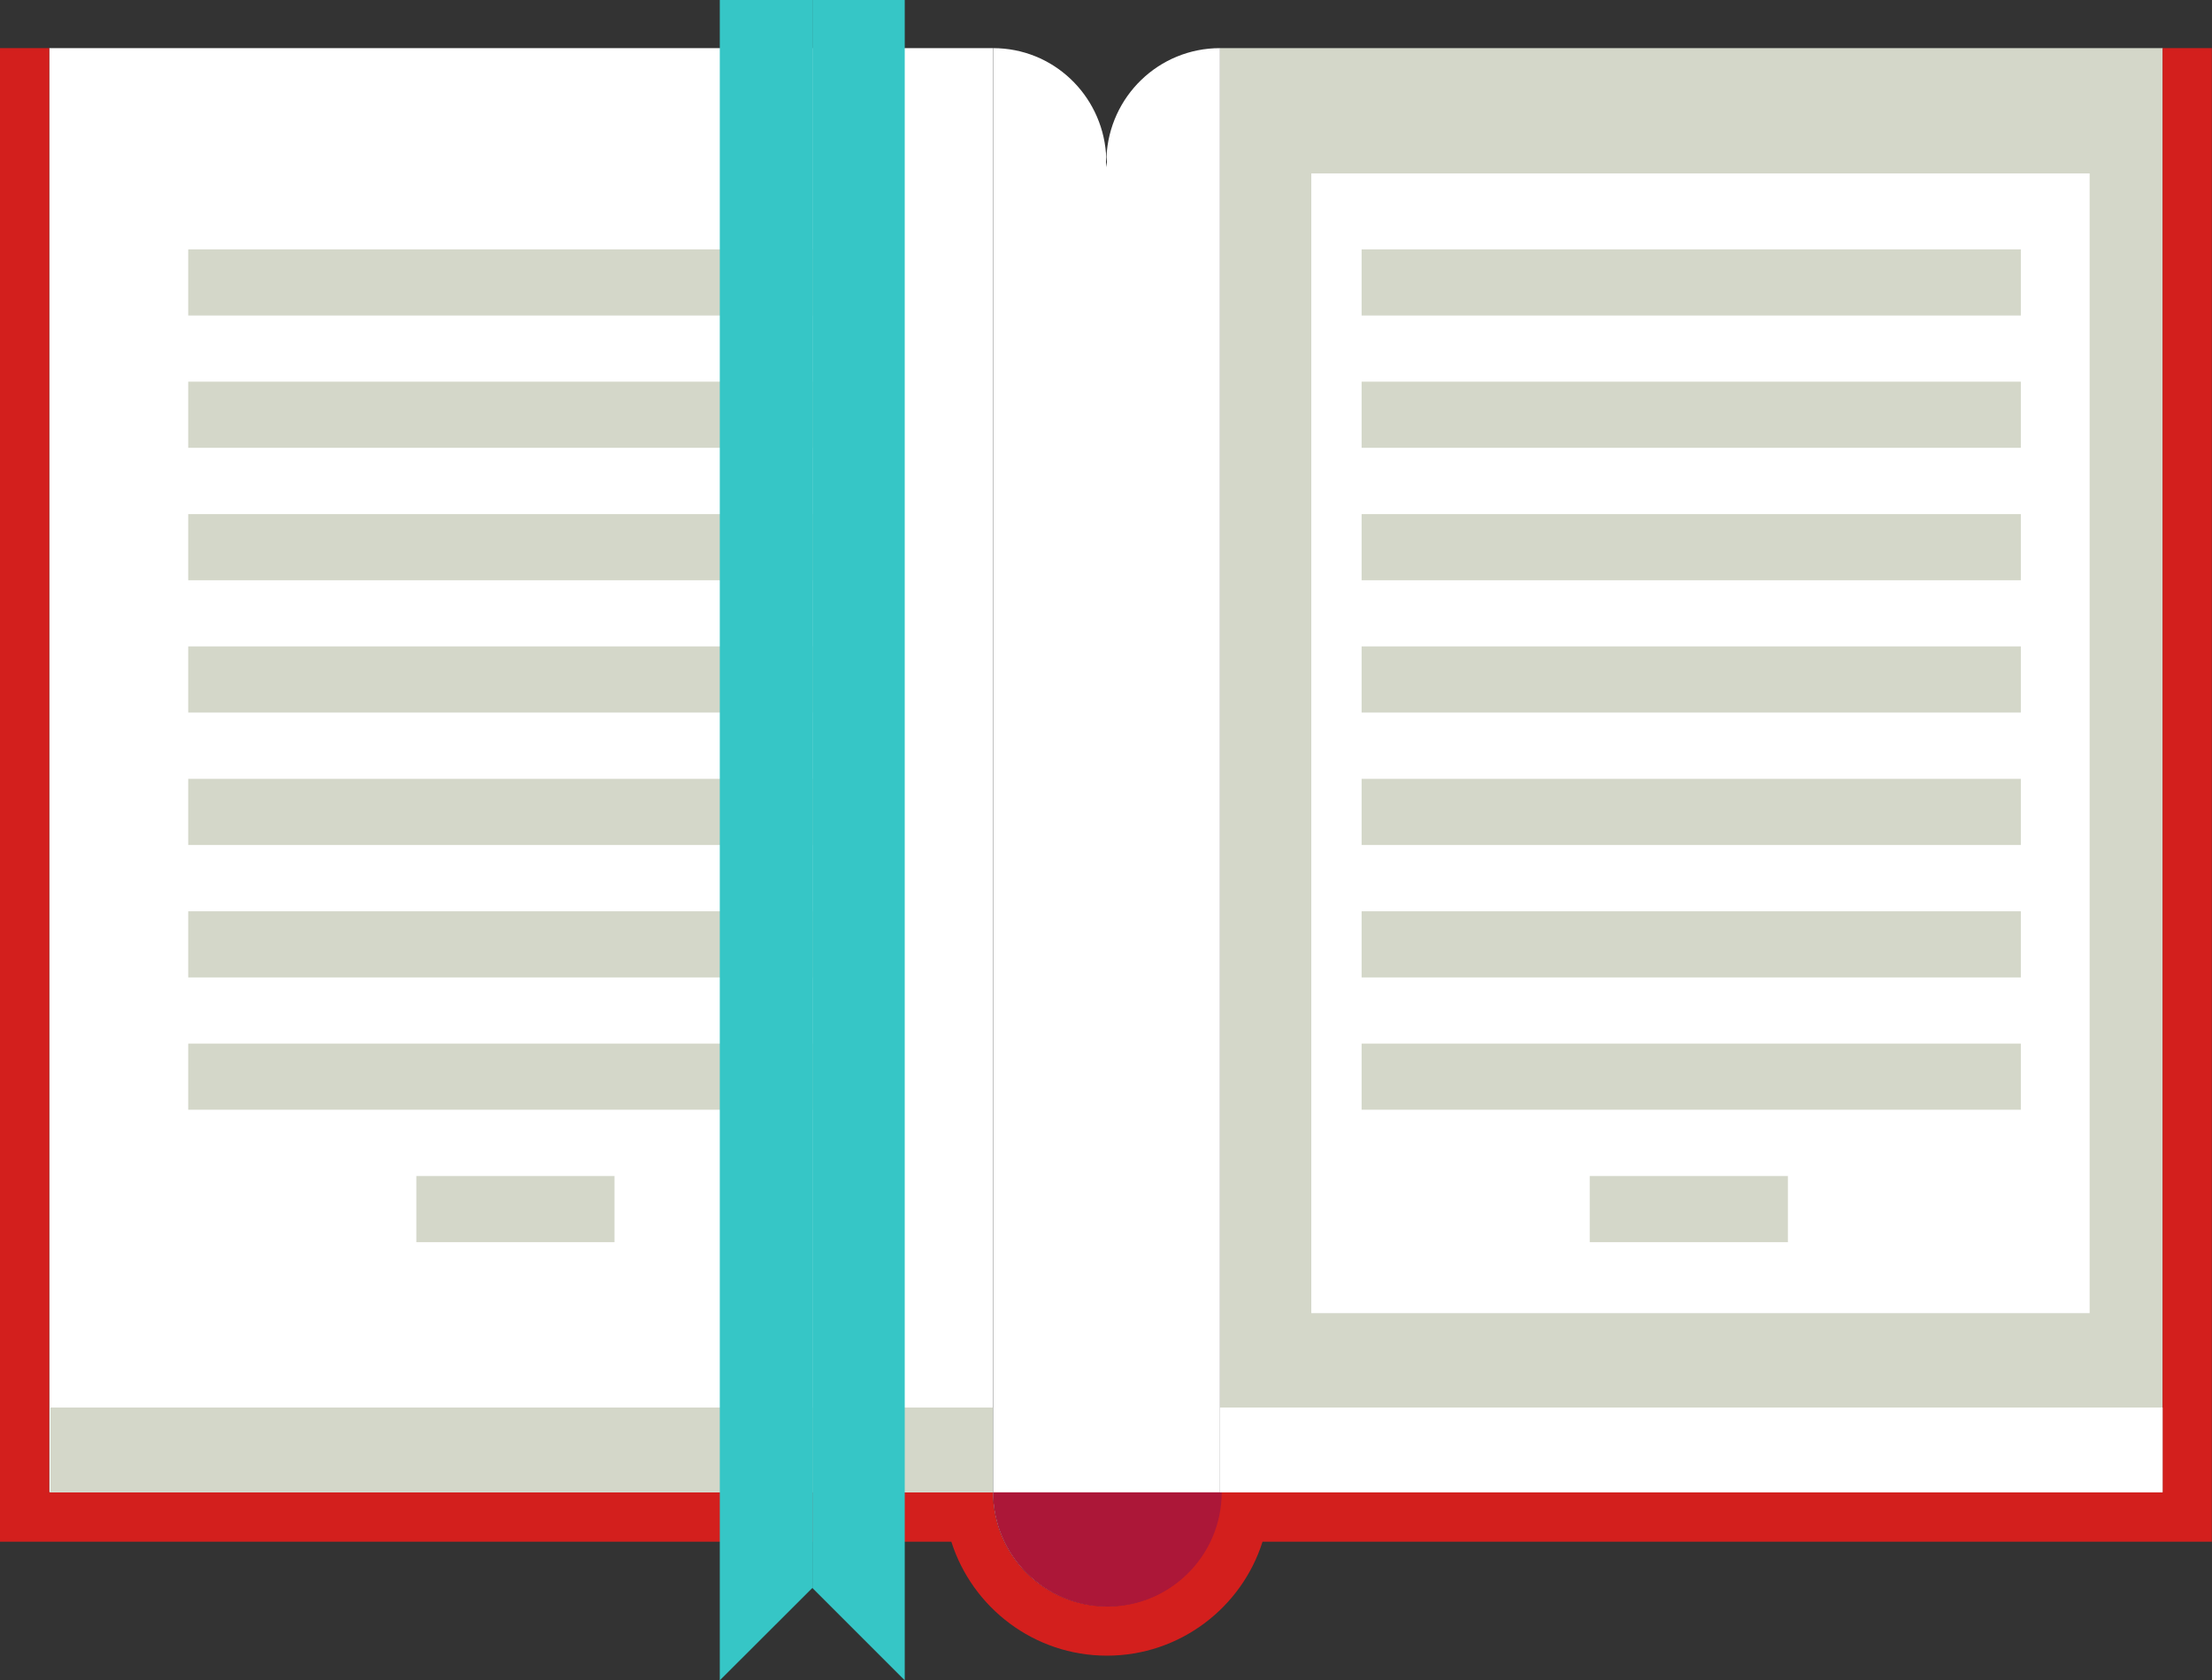 <?xml version="1.0" encoding="UTF-8"?>
<svg id="Capa_2" data-name="Capa 2" xmlns="http://www.w3.org/2000/svg" viewBox="0 0 142.44 108.22">
  <rect x="0" y="0" width="142.44" height="108.22" fill="#333333" stroke="none"/>
  <defs>
    <style>
      .cls-1 {
        fill: #fff;
      }

      .cls-2 {
        fill: #d31f1d;
      }

      .cls-3 {
        fill: #ac1738;
      }

      .cls-4 {
        fill: #36c6c6;
      }

      .cls-5 {
        fill: #d4d7c9;
      }
    </style>
  </defs>
  <g id="Capa_1-2" data-name="Capa 1">
    <g>
      <g>
        <g>
          <path class="cls-1" d="m71.22,9.87c-.3-3.78-3.41-6.77-7.27-6.77v93.01c0,4.03,3.25,7.3,7.27,7.33V9.87Z"/>
          <rect class="cls-1" x="3.17" y="3.1" width="60.77" height="93.01"/>
          <path class="cls-5" d="m78.56,3.1v93.67c.02-.22.07-.44.07-.66h60.64V3.1h-60.7Z"/>
          <path class="cls-1" d="m71.25,10.11c0,.11.03.22.03.33s-.03.22-.03.33c0-.11-.03-.22-.03-.33v93s.04,0,.07,0c3.83,0,6.93-2.94,7.27-6.68V3.1c-3.94,0-7.13,3.11-7.31,7.01Z"/>
        </g>
        <path class="cls-2" d="m139.26,96.11h-60.64c0,4.05-3.29,7.34-7.34,7.34s-7.34-3.29-7.34-7.34H3.17V3.1H0v96.19h61.26c1.35,4.25,5.33,7.34,10.02,7.34s8.68-3.09,10.02-7.34h61.13V3.1h-3.17v93.01Z"/>
        <path class="cls-3" d="m71.31,103.47c4.06,0,7.36-3.3,7.36-7.36h-14.72c0,4.06,3.3,7.36,7.36,7.36Z"/>
        <rect class="cls-1" x="8.13" y="11.17" width="50.12" height="73.4"/>
        <rect class="cls-1" x="84.44" y="11.17" width="50.12" height="73.4"/>
        <rect class="cls-5" x="12.12" y="16.06" width="42.45" height="4.26"/>
        <rect class="cls-5" x="12.12" y="24.58" width="42.45" height="4.26"/>
        <rect class="cls-5" x="12.12" y="33.11" width="42.45" height="4.26"/>
        <rect class="cls-5" x="12.12" y="41.63" width="42.45" height="4.26"/>
        <rect class="cls-5" x="12.12" y="50.16" width="42.45" height="4.26"/>
        <rect class="cls-5" x="12.12" y="58.69" width="42.45" height="4.26"/>
        <rect class="cls-5" x="12.12" y="67.21" width="42.45" height="4.26"/>
        <rect class="cls-5" x="26.81" y="75.74" width="12.76" height="4.26"/>
        <rect class="cls-5" x="87.68" y="16.06" width="42.45" height="4.26"/>
        <rect class="cls-5" x="87.68" y="24.58" width="42.45" height="4.26"/>
        <rect class="cls-5" x="87.68" y="33.11" width="42.45" height="4.26"/>
        <rect class="cls-5" x="87.68" y="41.63" width="42.45" height="4.26"/>
        <rect class="cls-5" x="87.68" y="50.16" width="42.45" height="4.26"/>
        <rect class="cls-5" x="87.68" y="58.69" width="42.45" height="4.26"/>
        <rect class="cls-5" x="87.68" y="67.21" width="42.45" height="4.26"/>
        <rect class="cls-5" x="102.37" y="75.74" width="12.76" height="4.26"/>
      </g>
      <rect class="cls-1" x="78.56" y="90.65" width="60.7" height="5.46"/>
      <rect class="cls-5" x="3.24" y="90.65" width="60.7" height="5.46"/>
      <g>
        <polygon class="cls-4" points="46.35 0 46.35 108.22 52.31 102.27 52.31 0 46.35 0"/>
        <polygon class="cls-4" points="52.31 0 52.31 102.27 58.26 108.22 58.26 0 52.31 0"/>
      </g>
    </g>
  </g>
</svg>